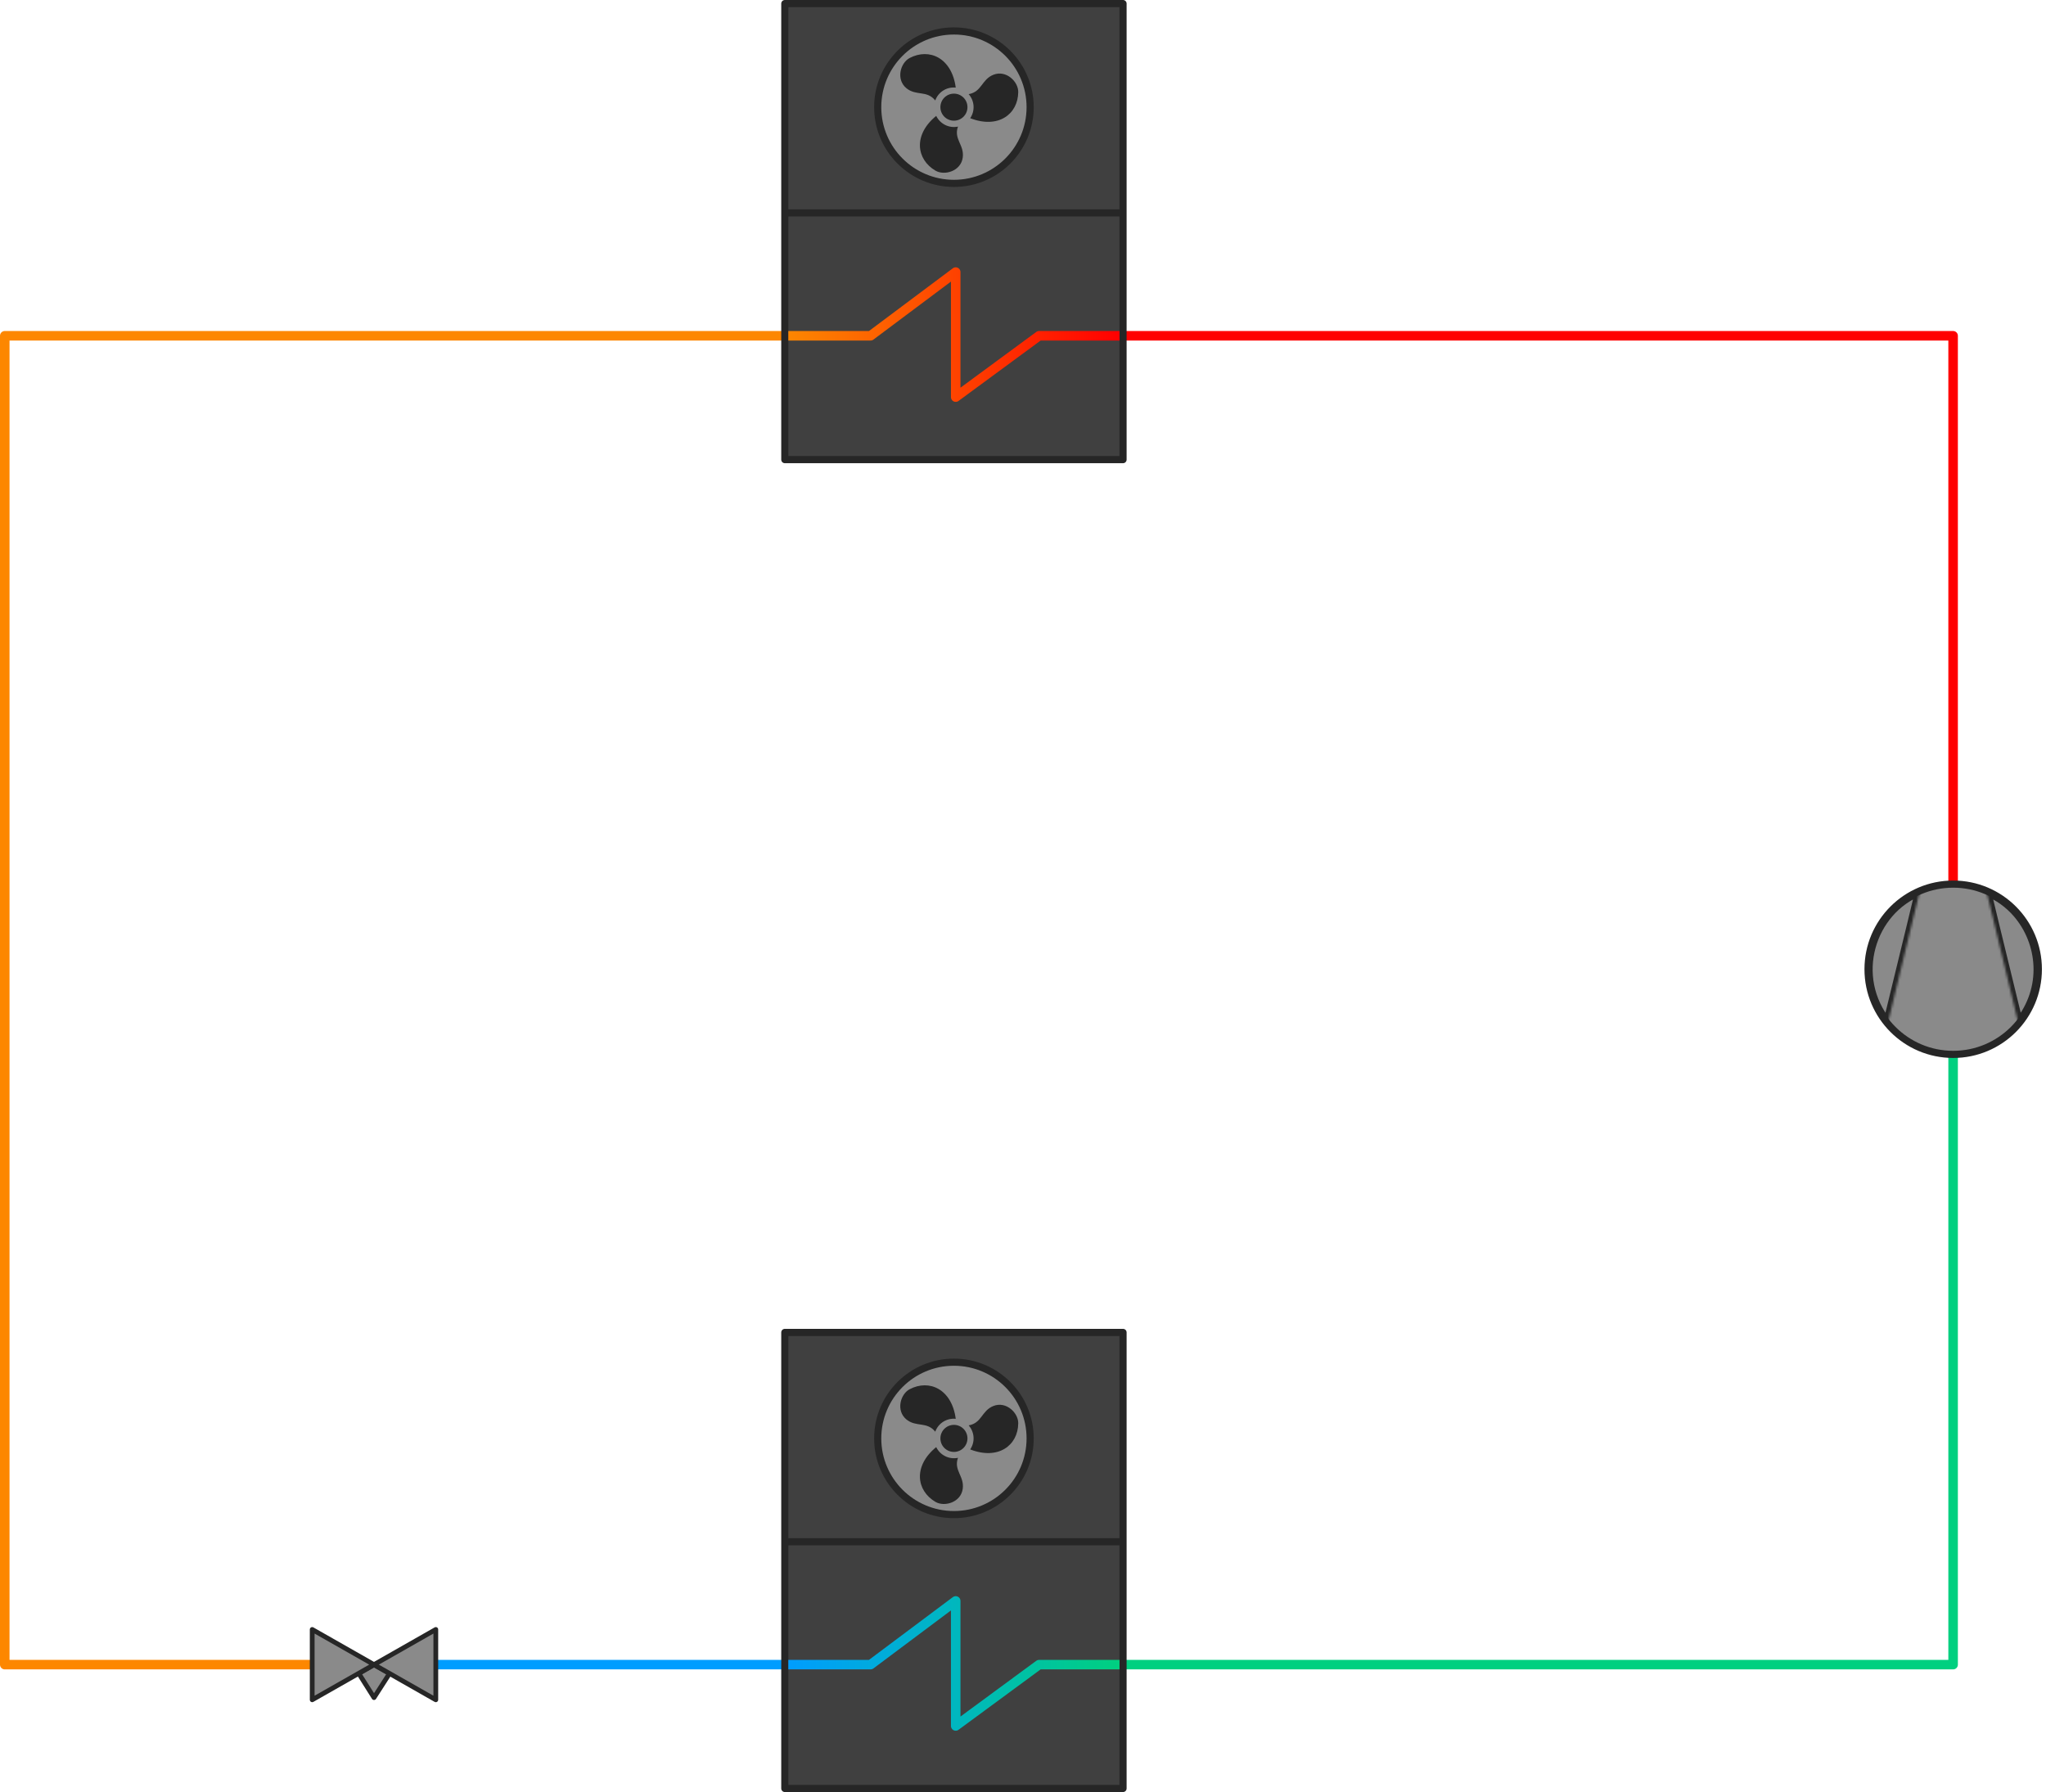 <?xml version="1.0" encoding="UTF-8" standalone="no"?><!-- Generator: Gravit.io --><svg xmlns="http://www.w3.org/2000/svg" xmlns:xlink="http://www.w3.org/1999/xlink" style="isolation:isolate" viewBox="0 0 859 752.5" width="859pt" height="752.5pt"><line x1="180.8" y1="699" x2="332.4" y2="699" vector-effect="non-scaling-stroke" stroke-width="4" stroke="rgb(0,157,255)" stroke-linejoin="round" stroke-linecap="round" stroke-miterlimit="3"/><path d=" M 141 699 L 2 699 L 2 141 L 336 141" fill="none" vector-effect="non-scaling-stroke" stroke-width="4" stroke="rgb(253,135,0)" stroke-linejoin="round" stroke-linecap="round" stroke-miterlimit="3"/><path d=" M 820 407 L 820 699 L 466 699" fill="none" vector-effect="non-scaling-stroke" stroke-width="4" stroke="rgb(0,208,128)" stroke-linejoin="round" stroke-linecap="round" stroke-miterlimit="3"/><path d=" M 820 403.93 L 820 141 L 466 141" fill="none" vector-effect="non-scaling-stroke" stroke-width="4" stroke="rgb(255,0,0)" stroke-linejoin="round" stroke-linecap="round" stroke-miterlimit="3"/><g><path d=" M 329.5 559.5 L 471.5 559.5 L 471.5 751 L 329.5 751 L 329.5 559.5 Z " fill="rgb(64,64,64)" vector-effect="non-scaling-stroke" stroke-width="3" stroke="rgb(38,38,38)" stroke-linejoin="round" stroke-linecap="round" stroke-miterlimit="3"/><linearGradient id="_lgradient_22" x1="-0.006" y1="0.513" x2="1" y2="0.5"><stop offset="0%" stop-opacity="1" style="stop-color:rgb(0,157,255)"/><stop offset="100%" stop-opacity="1" style="stop-color:rgb(0,208,128)"/></linearGradient><path d=" M 330.969 699 L 365.5 699 L 401.25 672.25 L 401.25 724.75 L 436.25 699 L 470.023 699" fill="none" vector-effect="non-scaling-stroke" stroke-width="4" stroke="url(#_lgradient_22)" stroke-linejoin="round" stroke-linecap="butt" stroke-miterlimit="3"/><line x1="329.5" y1="647.4" x2="471.5" y2="647.4" vector-effect="non-scaling-stroke" stroke-width="3" stroke="rgb(38,38,38)" stroke-linejoin="round" stroke-linecap="butt" stroke-miterlimit="3"/></g><g><path d=" M 329.5 1.5 L 471.5 1.5 L 471.5 193 L 329.5 193 L 329.5 1.5 Z " fill="rgb(64,64,64)" vector-effect="non-scaling-stroke" stroke-width="3" stroke="rgb(38,38,38)" stroke-linejoin="round" stroke-linecap="round" stroke-miterlimit="3"/><line x1="329.5" y1="89.4" x2="471.5" y2="89.4" vector-effect="non-scaling-stroke" stroke-width="3" stroke="rgb(38,38,38)" stroke-linejoin="round" stroke-linecap="butt" stroke-miterlimit="3"/><linearGradient id="_lgradient_23" x1="-0.006" y1="0.513" x2="1" y2="0.5"><stop offset="0%" stop-opacity="1" style="stop-color:rgb(253,135,0)"/><stop offset="100%" stop-opacity="1" style="stop-color:rgb(255,0,0)"/></linearGradient><path d=" M 330.969 141 L 365.5 141 L 401.25 114.25 L 401.25 166.75 L 436.25 141 L 470.023 141" fill="none" vector-effect="non-scaling-stroke" stroke-width="4" stroke="url(#_lgradient_23)" stroke-linejoin="round" stroke-linecap="butt" stroke-miterlimit="3"/></g><g><path d=" M 157.023 699.053 L 163.544 702.709 L 157.023 712.852 L 150.642 702.709 L 157.023 699.053 Z " fill="rgb(138,138,138)" vector-effect="non-scaling-stroke" stroke-width="2" stroke="rgb(38,38,38)" stroke-linejoin="round" stroke-linecap="round" stroke-miterlimit="3"/><path d=" M 131.077 713.766 L 131.077 684.234 L 182.968 713.766 L 182.968 684.234 L 131.077 713.766 Z " fill="rgb(138,138,138)" vector-effect="non-scaling-stroke" stroke-width="2" stroke="rgb(38,38,38)" stroke-linejoin="round" stroke-linecap="round" stroke-miterlimit="3"/></g><g><circle vector-effect="non-scaling-stroke" cx="820.035" cy="407" r="35.75" fill="rgb(138,138,138)" stroke-width="3" stroke="rgb(38,38,38)" stroke-linejoin="miter" stroke-linecap="square" stroke-miterlimit="3"/><mask id="_mask_tF1bvDt2naIxFv7kSLO2NivNQcy4wNh2"><path d=" M 846.992 383.438 C 857.512 395.611 859.654 415.043 847.465 429.93 Q 833.841 374.1 833.965 374.148 C 839.085 376.158 843.5 379.398 846.992 383.438 Z " fill="white" stroke="none"/></mask><path d=" M 846.992 383.438 C 857.512 395.611 859.654 415.043 847.465 429.93 Q 833.841 374.1 833.965 374.148 C 839.085 376.158 843.5 379.398 846.992 383.438 Z " fill="none"/><path d=" M 846.992 383.438 C 857.512 395.611 859.654 415.043 847.465 429.93 Q 833.841 374.1 833.965 374.148 C 839.085 376.158 843.5 379.398 846.992 383.438 Z " fill="none" mask="url(#_mask_tF1bvDt2naIxFv7kSLO2NivNQcy4wNh2)" vector-effect="non-scaling-stroke" stroke-width="4" stroke="rgb(38,38,38)" stroke-linejoin="miter" stroke-linecap="square" stroke-miterlimit="3"/><mask id="_mask_Wbs1yPQMsT4Fz5AYufqlBGWyDXMgFYWy"><path d=" M 792.522 429.93 Q 806.147 374.1 806.022 374.148 C 785.476 382.212 776.288 410.102 792.522 429.93 Z " fill="white" stroke="none"/></mask><path d=" M 792.522 429.93 Q 806.147 374.1 806.022 374.148 C 785.476 382.212 776.288 410.102 792.522 429.93 Z " fill="none"/><path d=" M 792.522 429.93 Q 806.147 374.1 806.022 374.148 C 785.476 382.212 776.288 410.102 792.522 429.93 Z " fill="none" mask="url(#_mask_Wbs1yPQMsT4Fz5AYufqlBGWyDXMgFYWy)" vector-effect="non-scaling-stroke" stroke-width="4" stroke="rgb(38,38,38)" stroke-linejoin="miter" stroke-linecap="square" stroke-miterlimit="3"/></g><g><circle vector-effect="non-scaling-stroke" cx="400.5" cy="45" r="32" fill="rgb(138,138,138)" stroke-width="3" stroke="rgb(38,38,38)" stroke-linejoin="miter" stroke-linecap="butt" stroke-miterlimit="4"/><path d=" M 401.26 36.78 C 399.63 24.34 390.18 20 381.9 24.36 C 378.01 26.43 376.1 33.31 380.5 37 C 384.66 40.44 389.07 37.76 392.66 42.18 C 393.945 38.618 397.493 36.39 401.26 36.78 Z " fill="rgb(38,38,38)"/><path d=" M 393.06 48.66 C 383.34 56.59 384.67 66.91 392.75 71.66 C 396.57 73.87 403.43 71.88 404.2 66.16 C 404.93 60.81 400.31 58.48 402.2 53.16 C 398.482 53.934 394.714 52.079 393.06 48.66 Z " fill="rgb(38,38,38)"/><path d=" M 407.33 49.63 C 419.05 54.2 427.4 48 427.5 38.68 C 427.58 34.29 422.43 29.26 417.07 31.39 C 412.07 33.39 412.29 38.53 406.69 39.54 C 409.181 42.363 409.444 46.515 407.33 49.63 Z " fill="rgb(38,38,38)"/><circle vector-effect="non-scaling-stroke" cx="400.5" cy="45" r="5.68" fill="rgb(38,38,38)"/></g><g><circle vector-effect="non-scaling-stroke" cx="400.5" cy="604" r="32" fill="rgb(138,138,138)" stroke-width="3" stroke="rgb(38,38,38)" stroke-linejoin="miter" stroke-linecap="butt" stroke-miterlimit="4"/><path d=" M 401.26 595.78 C 399.63 583.34 390.18 579 381.9 583.36 C 378.01 585.43 376.1 592.31 380.5 596 C 384.66 599.44 389.07 596.76 392.66 601.18 C 393.945 597.618 397.493 595.39 401.26 595.78 Z " fill="rgb(38,38,38)"/><path d=" M 393.06 607.66 C 383.34 615.59 384.67 625.91 392.75 630.66 C 396.57 632.87 403.43 630.88 404.2 625.16 C 404.93 619.81 400.31 617.48 402.2 612.16 C 398.482 612.934 394.714 611.079 393.06 607.66 Z " fill="rgb(38,38,38)"/><path d=" M 407.33 608.63 C 419.05 613.2 427.4 607 427.5 597.68 C 427.58 593.29 422.43 588.26 417.07 590.39 C 412.07 592.39 412.29 597.53 406.69 598.54 C 409.181 601.363 409.444 605.515 407.33 608.63 Z " fill="rgb(38,38,38)"/><circle vector-effect="non-scaling-stroke" cx="400.5" cy="604" r="5.68" fill="rgb(38,38,38)"/></g></svg>
